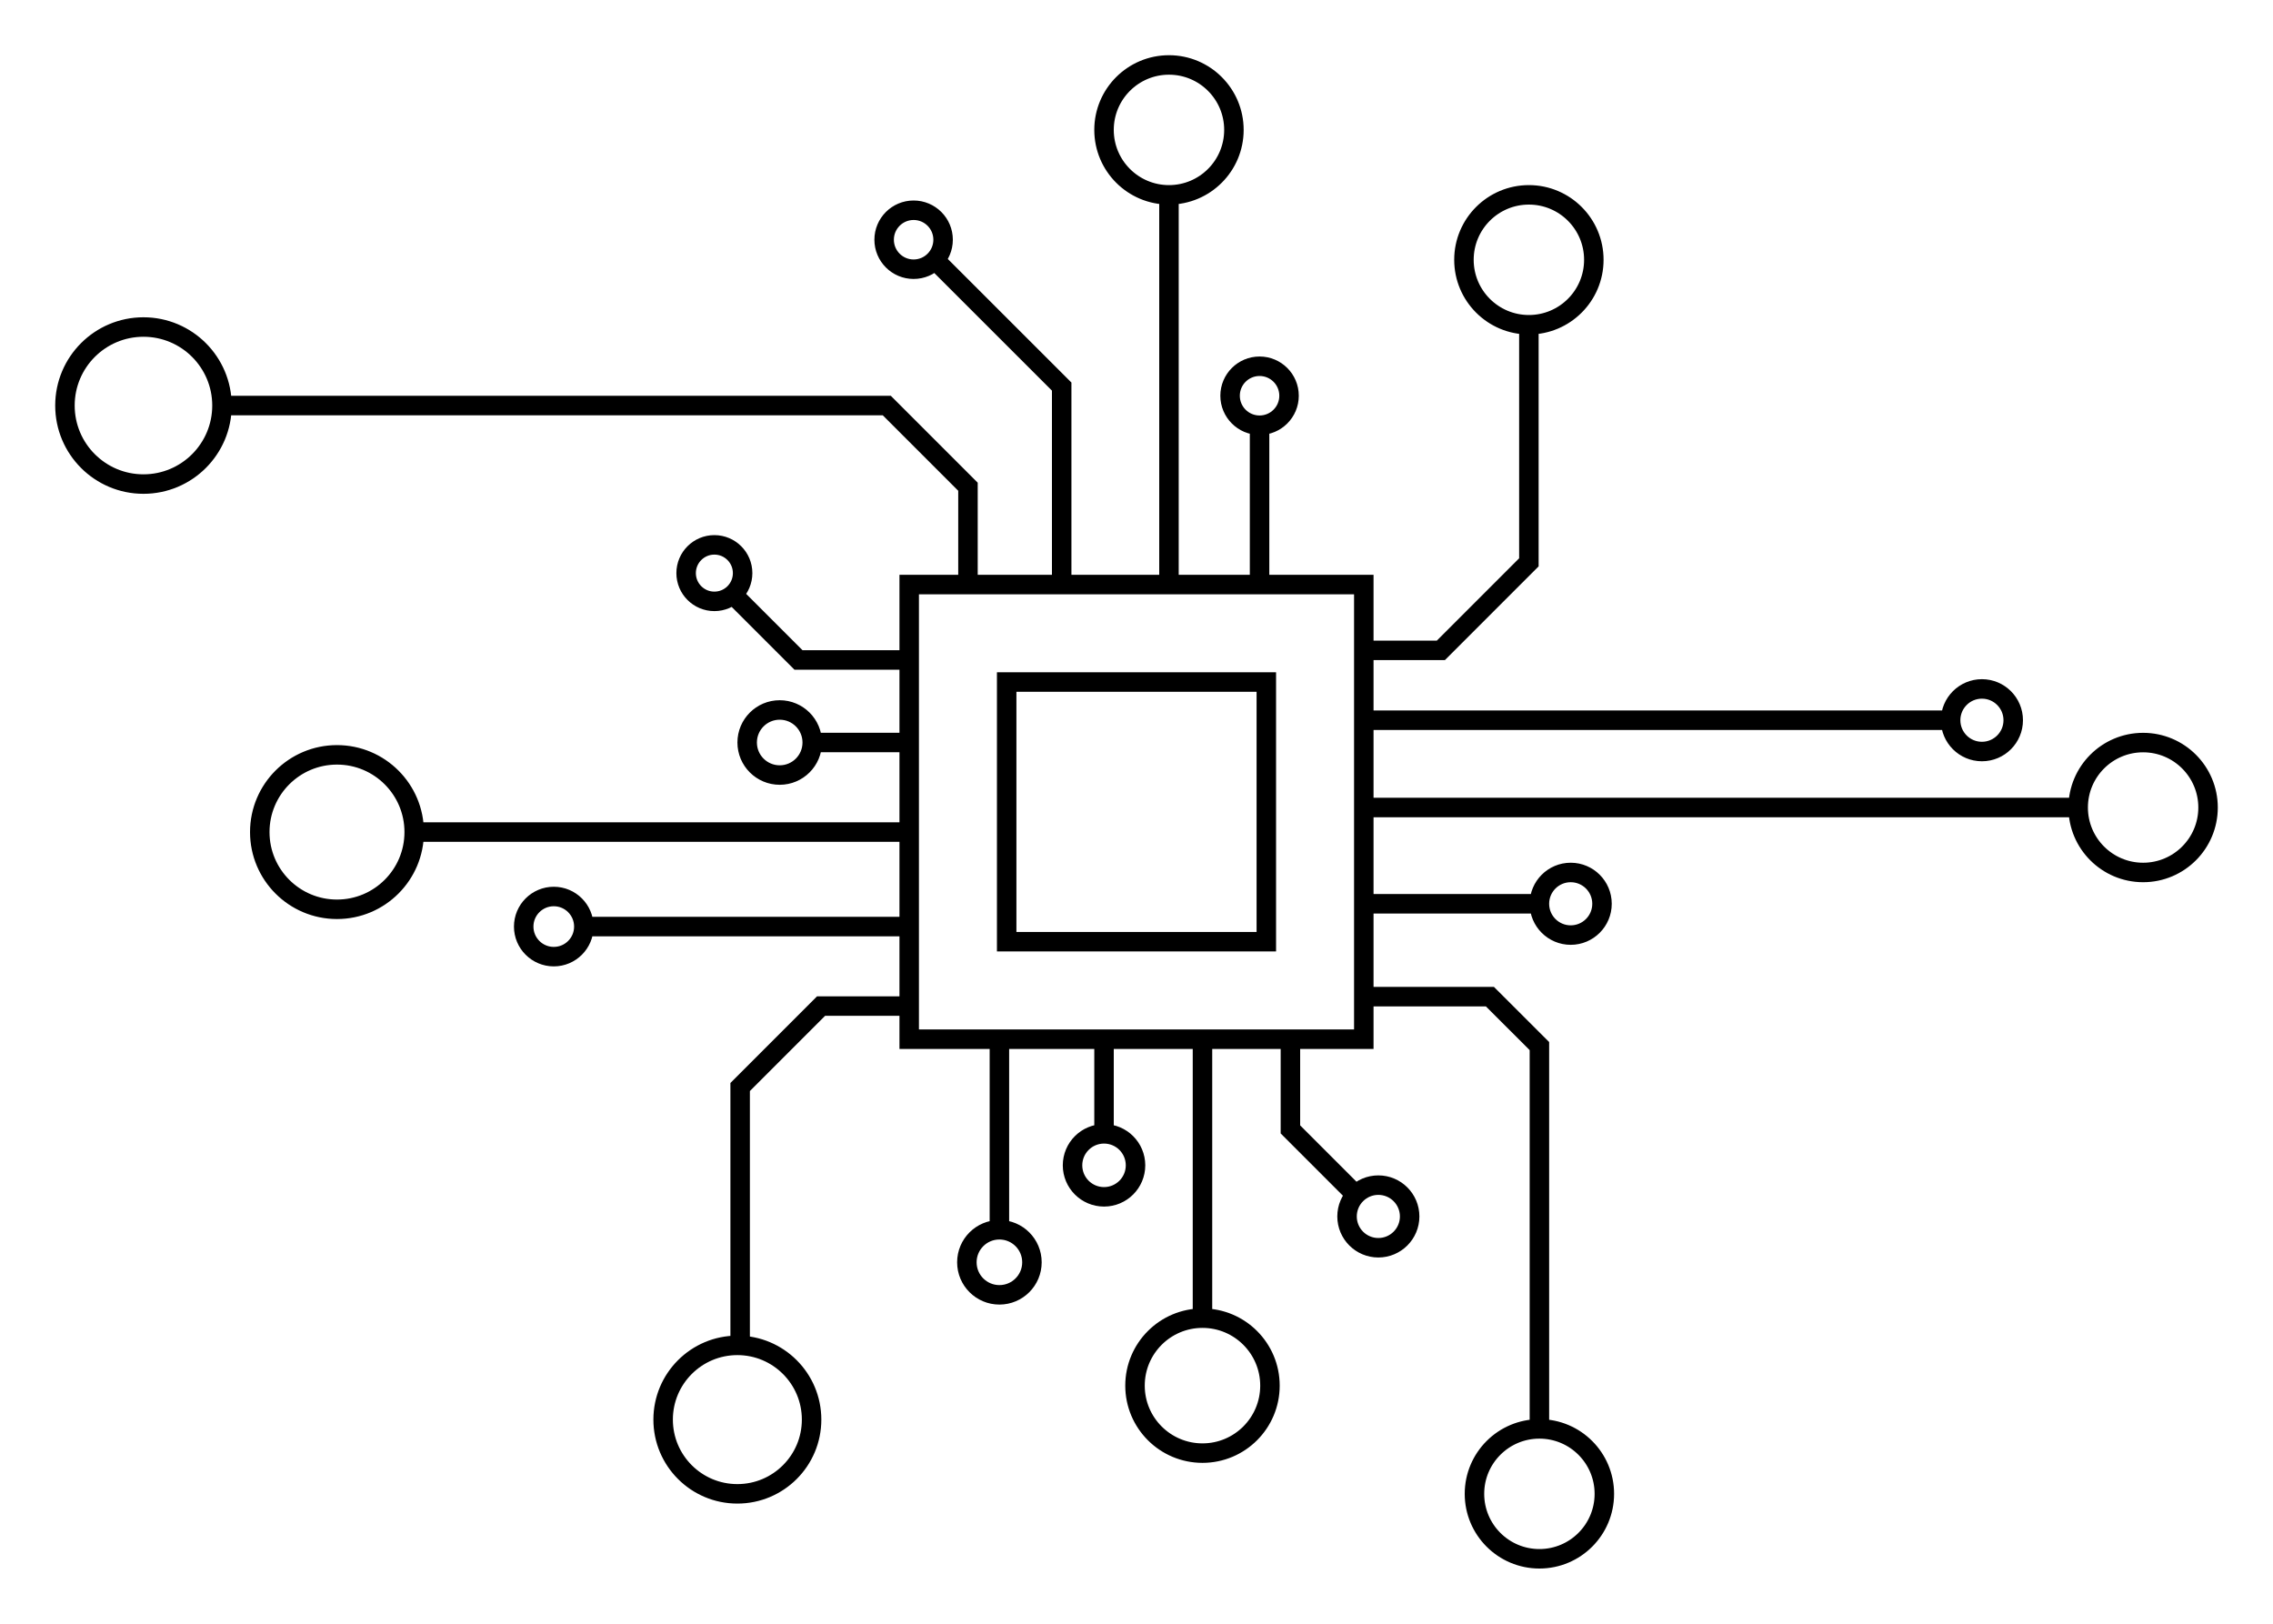 <svg width="350" height="250" viewBox="0 0 350 250" fill="none" xmlns="http://www.w3.org/2000/svg">
<path d="M180 30C185.523 30 190 25.523 190 20C190 14.477 185.523 10 180 10C174.477 10 170 14.477 170 20C170 25.523 174.477 30 180 30ZM180 30V90M235.42 50C240.943 50 245.42 45.523 245.42 40C245.42 34.477 240.943 30 235.42 30C229.897 30 225.42 34.477 225.42 40C225.42 45.523 229.897 50 235.42 50ZM235.42 50V86.58L221.87 100.13H210M237.04 220C231.517 220 227.04 224.477 227.04 230C227.04 235.523 231.517 240 237.04 240C242.563 240 247.04 235.523 247.04 230C247.04 224.477 242.563 220 237.04 220ZM237.04 220V161.06L229.42 153.45H210M320 124.33C320 129.853 324.477 134.33 330 134.33C335.523 134.33 340 129.853 340 124.33C340 118.807 335.523 114.33 330 114.33C324.477 114.33 320 118.807 320 124.33ZM320 124.33H210M163.48 90V59.52L143.68 39.73M193.95 65.46V90M300.36 110.89C300.36 113.552 302.518 115.71 305.18 115.71C307.842 115.71 310 113.552 310 110.89C310 108.228 307.842 106.07 305.18 106.07C302.518 106.07 300.36 108.228 300.36 110.89ZM300.36 110.89H210M237.04 139.15C237.04 141.812 239.198 143.97 241.86 143.97C244.522 143.97 246.68 141.812 246.68 139.15C246.68 136.488 244.522 134.33 241.86 134.33C239.198 134.33 237.04 136.488 237.04 139.15ZM237.04 139.15H210M198.7 160V173.89L209.08 184.27M185.16 202.95C179.422 202.95 174.77 207.602 174.77 213.34C174.77 219.078 179.422 223.73 185.16 223.73C190.898 223.73 195.55 219.078 195.55 213.34C195.55 207.602 190.898 202.95 185.16 202.95ZM185.16 202.95V160M153.89 189.34C151.123 189.34 148.88 191.583 148.88 194.35C148.88 197.117 151.123 199.36 153.89 199.36C156.657 199.36 158.9 197.117 158.9 194.35C158.9 191.583 156.657 189.34 153.89 189.34ZM153.89 189.34V160M170 174.56V160M34.18 62.44C34.18 69.117 28.767 74.53 22.09 74.53C15.413 74.53 10 69.117 10 62.44C10 55.763 15.413 50.35 22.09 50.35C28.767 50.35 34.18 55.763 34.18 62.44ZM34.18 62.44H136.55L149.05 74.94V90M125.07 114.32C125.07 117.087 122.827 119.33 120.06 119.33C117.293 119.33 115.05 117.087 115.05 114.32C115.05 111.553 117.293 109.31 120.06 109.31C122.827 109.31 125.07 111.553 125.07 114.32ZM125.07 114.32H140M89.9 142.66C89.9 145.217 87.827 147.29 85.27 147.29C82.713 147.29 80.64 145.217 80.64 142.66C80.64 140.103 82.713 138.03 85.27 138.03C87.827 138.03 89.9 140.103 89.9 142.66ZM89.9 142.66H140M112.85 91.51L122.95 101.61H140M63.77 128.11H140M140 154.9H126.43L113.97 167.36V207.13M155.01 105.01H194.99V144.99H155.01V105.01ZM140 90H210V160H140V90ZM145.22 36.91C145.22 39.417 143.187 41.45 140.68 41.45C138.173 41.45 136.14 39.417 136.14 36.91C136.14 34.403 138.173 32.37 140.68 32.37C143.187 32.37 145.22 34.403 145.22 36.91ZM198.49 60.93C198.49 63.437 196.457 65.47 193.95 65.47C191.443 65.47 189.41 63.437 189.41 60.93C189.41 58.423 191.443 56.39 193.95 56.39C196.457 56.39 198.49 58.423 198.49 60.93ZM217.06 187.29C217.06 189.952 214.902 192.11 212.24 192.11C209.578 192.11 207.42 189.952 207.42 187.29C207.42 184.628 209.578 182.47 212.24 182.47C214.902 182.47 217.06 184.628 217.06 187.29ZM174.85 179.42C174.85 182.099 172.679 184.27 170 184.27C167.321 184.27 165.15 182.099 165.15 179.42C165.15 176.741 167.321 174.57 170 174.57C172.679 174.57 174.85 176.741 174.85 179.42ZM114.35 88.24C114.35 90.642 112.402 92.59 110 92.59C107.598 92.59 105.65 90.642 105.65 88.24C105.65 85.838 107.598 83.89 110 83.89C112.402 83.89 114.35 85.838 114.35 88.24ZM63.78 128.11C63.78 134.677 58.457 140 51.89 140C45.323 140 40 134.677 40 128.11C40 121.543 45.323 116.22 51.89 116.22C58.457 116.22 63.78 121.543 63.78 128.11ZM124.97 218.57C124.97 224.883 119.853 230 113.54 230C107.227 230 102.11 224.883 102.11 218.57C102.11 212.257 107.227 207.14 113.54 207.14C119.853 207.14 124.97 212.257 124.97 218.57Z" stroke="black" stroke-width="3" stroke-miterlimit="10"/>
</svg>
